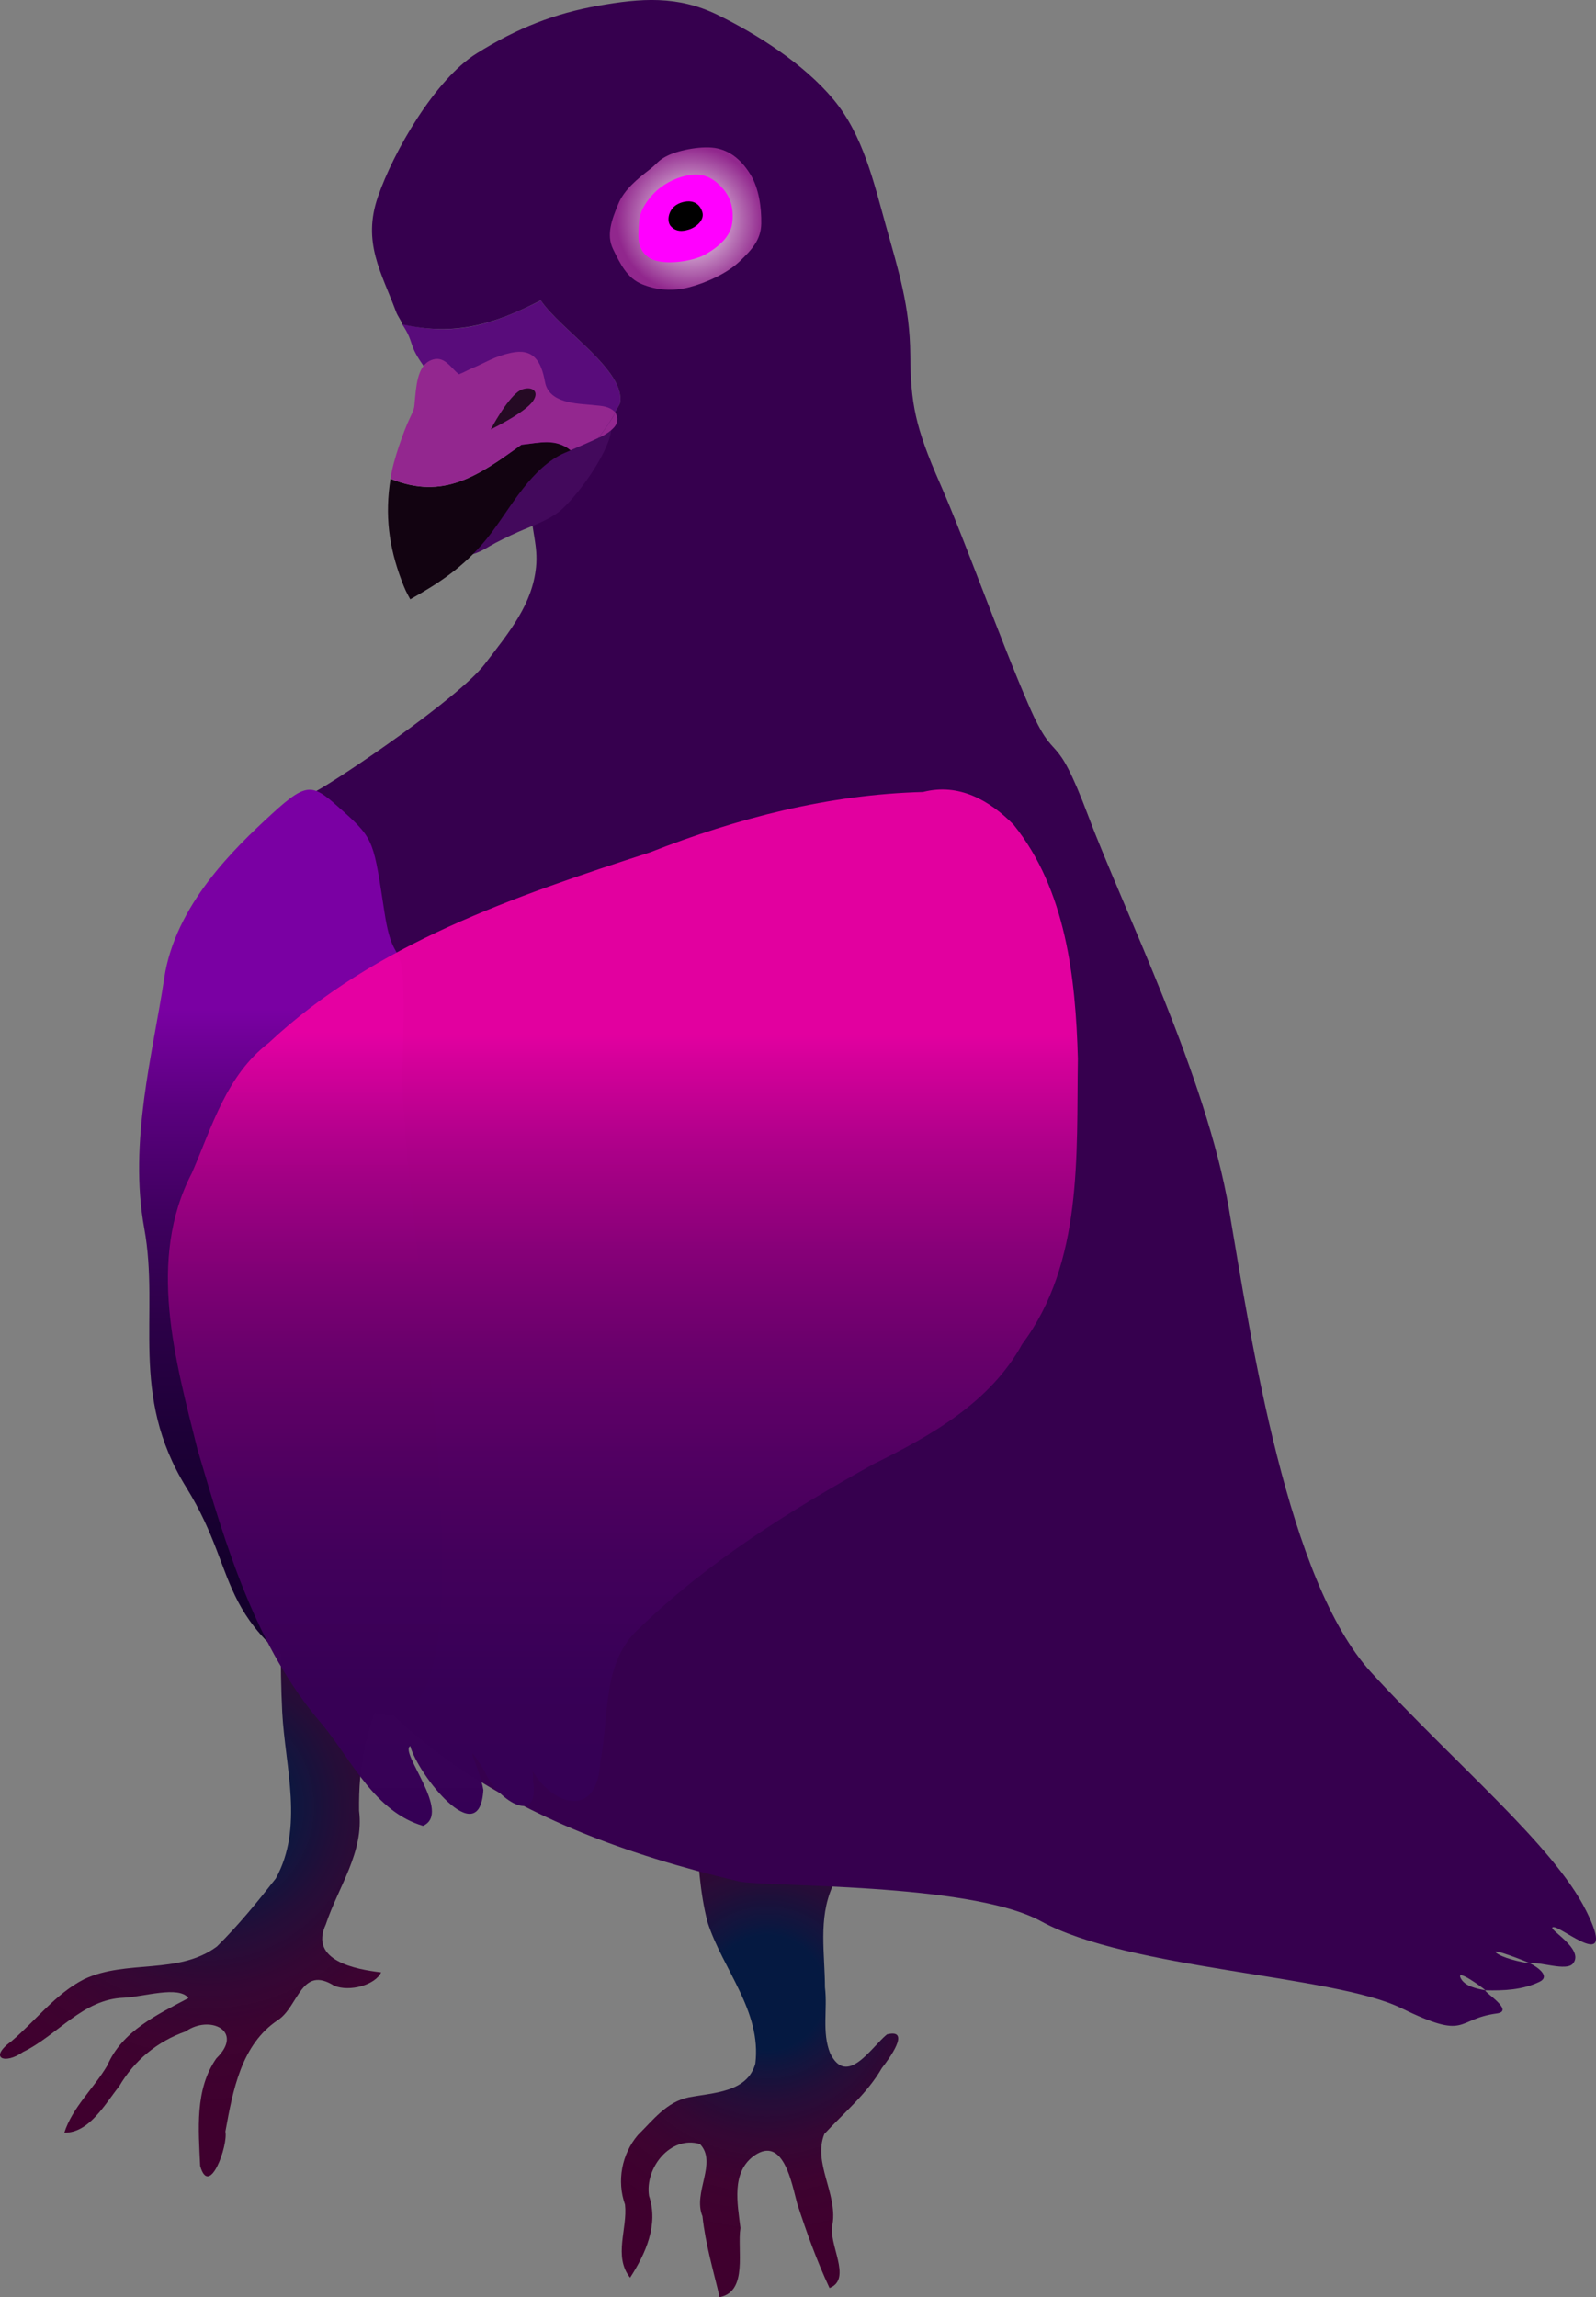<?xml version="1.0" encoding="UTF-8" standalone="no"?>
<svg xmlns:dc="http://purl.org/dc/elements/1.1/" xmlns:cc="http://creativecommons.org/ns#" xmlns:rdf="http://www.w3.org/1999/02/22-rdf-syntax-ns#" xmlns:svg="http://www.w3.org/2000/svg" xmlns="http://www.w3.org/2000/svg" xmlns:sodipodi="http://sodipodi.sourceforge.net/DTD/sodipodi-0.dtd" xmlns:inkscape="http://www.inkscape.org/namespaces/inkscape" width="92.942mm" height="133.77mm" viewBox="0 0 92.942 133.77" version="1.1" id="svg10059" inkscape:version="1.0.2 (e86c870879, 2021-01-15, custom)" sodipodi:docname="pigeon_1.svg">
   <rect x="0" y="0" width="92.942" height="133.77" fill="#808080" stroke="none"/>
   <defs id="defs10053">
      <linearGradient id="SVGID_3_" gradientUnits="userSpaceOnUse" x1="4903.31" y1="551.355" x2="4903.31" y2="92.805" gradientTransform="rotate(180,2771.905,296.663)">
         <stop offset="0" style="stop-color:#F7BA4F" id="stop89" />
         <stop offset="0.483" style="stop-color:#FF2E00" id="stop91" />
         <stop offset="0.549" style="stop-color:#FF2824" id="stop93" />
         <stop offset="0.774" style="stop-color:#FF1398" id="stop95" />
         <stop offset="0.929" style="stop-color:#FF05E2" id="stop97" />
         <stop offset="1" style="stop-color:#FF00FF" id="stop99" />
      </linearGradient>
      <mask maskUnits="userSpaceOnUse" x="411.23" y="41.97" width="458.55" height="458.55" id="SVGID_2_">
         <g class="st2" id="g86">
            <g id="g84">
               <g id="g42">
                  <rect x="391.87" y="434.31" width="487.17" height="99.03" id="rect40" />
               </g>
               <g id="g46">
                  <rect x="391.87" y="419.82" width="487.17" height="1.74" id="rect44" />
               </g>
               <g id="g50">
                  <rect x="391.87" y="405.34" width="487.17" height="1.74" id="rect48" />
               </g>
               <g id="g54">
                  <rect x="391.87" y="390.86" width="487.17" height="1.74" id="rect52" />
               </g>
               <g id="g58">
                  <rect x="391.87" y="376.37" width="487.17" height="1.74" id="rect56" />
               </g>
               <g id="g62">
                  <rect x="391.87" y="361.89" width="487.17" height="1.74" id="rect60" />
               </g>
               <g id="g66">
                  <rect x="391.87" y="347.4" width="487.17" height="1.74" id="rect64" />
               </g>
               <g id="g70">
                  <rect x="391.87" y="332.92" width="487.17" height="1.74" id="rect68" />
               </g>
               <g id="g74">
                  <rect x="391.87" y="318.44" width="487.17" height="1.74" id="rect72" />
               </g>
               <g id="g78">
                  <rect x="391.87" y="303.95" width="487.17" height="1.74" id="rect76" />
               </g>
               <g id="g82">
                  <rect x="391.87" y="289.47" width="487.17" height="1.74" id="rect80" />
               </g>
            </g>
         </g>
      </mask>
      <filter id="Adobe_OpacityMaskFilter" filterUnits="userSpaceOnUse" x="411.23" y="41.97" width="458.55" height="458.55">
         <feFlood result="back" id="feFlood33" />
         <feBlend in="SourceGraphic" in2="back" mode="normal" id="feBlend35" />
      </filter>
      <radialGradient id="SVGID_18_" cx="677.868" cy="586.571" r="53.73" gradientUnits="userSpaceOnUse" gradientTransform="matrix(0.265,0,0,0.265,-68.984,16.928)">
         <stop offset="0.234" style="stop-color:#00153F;stop-opacity:0.96" id="stop497" />
         <stop offset="0.283" style="stop-color:#09123C;stop-opacity:0.963" id="stop499" />
         <stop offset="0.436" style="stop-color:#210A36;stop-opacity:0.971" id="stop501" />
         <stop offset="0.599" style="stop-color:#320432;stop-opacity:0.979" id="stop503" />
         <stop offset="0.778" style="stop-color:#3C012F;stop-opacity:0.988" id="stop505" />
         <stop offset="1" style="stop-color:#3F002E" id="stop507" />
      </radialGradient>
      <radialGradient id="SVGID_19_" cx="661.003" cy="197.052" r="16.171" gradientUnits="userSpaceOnUse" gradientTransform="matrix(0.265,0,0,0.265,-68.984,16.928)">
         <stop offset="0" style="stop-color:#FFFFFF" id="stop518" />
         <stop offset="1" style="stop-color:#91278D" id="stop520" />
      </radialGradient>
      <radialGradient id="SVGID_20_" cx="554.836" cy="545.724" r="66.596" gradientUnits="userSpaceOnUse" gradientTransform="matrix(0.265,0,0,0.265,-68.984,16.928)">
         <stop offset="0.234" style="stop-color:#00153F;stop-opacity:0.96" id="stop537" />
         <stop offset="0.283" style="stop-color:#09123C;stop-opacity:0.963" id="stop539" />
         <stop offset="0.436" style="stop-color:#210A36;stop-opacity:0.971" id="stop541" />
         <stop offset="0.599" style="stop-color:#320432;stop-opacity:0.979" id="stop543" />
         <stop offset="0.778" style="stop-color:#3C012F;stop-opacity:0.988" id="stop545" />
         <stop offset="1" style="stop-color:#3F002E" id="stop547" />
      </radialGradient>
      <linearGradient id="SVGID_21_" gradientUnits="userSpaceOnUse" x1="574.092" y1="322.757" x2="574.092" y2="526.425" gradientTransform="matrix(0.265,0,0,0.265,-68.984,16.928)">
         <stop offset="0.234" style="stop-color:#7A00A3" id="stop552" />
         <stop offset="0.341" style="stop-color:#5A007E" id="stop554" />
         <stop offset="0.452" style="stop-color:#400060" id="stop556" />
         <stop offset="0.57" style="stop-color:#2C0048" id="stop558" />
         <stop offset="0.694" style="stop-color:#1D0037" id="stop560" />
         <stop offset="0.831" style="stop-color:#15002D" id="stop562" />
         <stop offset="1" style="stop-color:#12002A" id="stop564" />
      </linearGradient>
      <linearGradient id="SVGID_22_" gradientUnits="userSpaceOnUse" x1="647.27" y1="322.888" x2="647.27" y2="550.822" gradientTransform="matrix(0.265,0,0,0.265,-68.984,16.928)">
         <stop offset="0.234" style="stop-color:#E900A3;stop-opacity:0.96" id="stop569" />
         <stop offset="0.258" style="stop-color:#DB009D;stop-opacity:0.961" id="stop571" />
         <stop offset="0.347" style="stop-color:#AF008A;stop-opacity:0.966" id="stop573" />
         <stop offset="0.44" style="stop-color:#8A007A;stop-opacity:0.971" id="stop575" />
         <stop offset="0.535" style="stop-color:#6B006C;stop-opacity:0.976" id="stop577" />
         <stop offset="0.635" style="stop-color:#530062;stop-opacity:0.981" id="stop579" />
         <stop offset="0.741" style="stop-color:#42005B;stop-opacity:0.987" id="stop581" />
         <stop offset="0.856" style="stop-color:#380056;stop-opacity:0.993" id="stop583" />
         <stop offset="1" style="stop-color:#350055" id="stop585" />
      </linearGradient>
      <filter id="filter9970" filterUnits="userSpaceOnUse" x="411.23" y="41.97" width="458.55" height="458.55">
         <feFlood result="back" id="feFlood9966" />
         <feBlend in="SourceGraphic" in2="back" mode="normal" id="feBlend9968" />
      </filter>
   </defs>
   <sodipodi:namedview id="base" pagecolor="#ffffff" bordercolor="#666666" borderopacity="1.0" inkscape:pageopacity="0.0" inkscape:pageshadow="2" inkscape:zoom="1" inkscape:cx="438.10731" inkscape:cy="343.15205" inkscape:document-units="mm" inkscape:current-layer="layer1" inkscape:document-rotation="0" showgrid="false" fit-margin-top="0" fit-margin-left="0" fit-margin-right="0" fit-margin-bottom="0" inkscape:window-width="3440" inkscape:window-height="1377" inkscape:window-x="-8" inkscape:window-y="-8" inkscape:window-maximized="1" />
   <g inkscape:label="Taso 1" inkscape:groupmode="layer" id="layer1" transform="translate(-65.984,-56.335)">
      <g id="Layer_7" transform="matrix(0.265,0,0,0.265,-51.537,20.044)">
         <defs id="defs38">
            <filter id="filter10826" filterUnits="userSpaceOnUse" x="411.23" y="41.97" width="458.55" height="458.55">
               <feFlood result="back" id="feFlood10822" />
               <feBlend in="SourceGraphic" in2="back" mode="normal" id="feBlend10824" />
            </filter>
         </defs>
         <mask maskUnits="userSpaceOnUse" x="411.23" y="41.97" width="458.55" height="458.55" id="mask10021">
            <g class="st2" id="g10019">
               <g id="g10017">
                  <g id="g9975">
                     <rect x="391.87" y="434.31" width="487.17" height="99.03" id="rect9973" />
                  </g>
                  <g id="g9979">
                     <rect x="391.87" y="419.82" width="487.17" height="1.74" id="rect9977" />
                  </g>
                  <g id="g9983">
                     <rect x="391.87" y="405.34" width="487.17" height="1.74" id="rect9981" />
                  </g>
                  <g id="g9987">
                     <rect x="391.87" y="390.86" width="487.17" height="1.74" id="rect9985" />
                  </g>
                  <g id="g9991">
                     <rect x="391.87" y="376.37" width="487.17" height="1.74" id="rect9989" />
                  </g>
                  <g id="g9995">
                     <rect x="391.87" y="361.89" width="487.17" height="1.74" id="rect9993" />
                  </g>
                  <g id="g9999">
                     <rect x="391.87" y="347.4" width="487.17" height="1.74" id="rect9997" />
                  </g>
                  <g id="g10003">
                     <rect x="391.87" y="332.92" width="487.17" height="1.74" id="rect10001" />
                  </g>
                  <g id="g10007">
                     <rect x="391.87" y="318.44" width="487.17" height="1.74" id="rect10005" />
                  </g>
                  <g id="g10011">
                     <rect x="391.87" y="303.95" width="487.17" height="1.74" id="rect10009" />
                  </g>
                  <g id="g10015">
                     <rect x="391.87" y="289.47" width="487.17" height="1.74" id="rect10013" />
                  </g>
               </g>
            </g>
         </mask>
         <linearGradient id="linearGradient10035" gradientUnits="userSpaceOnUse" x1="4903.31" y1="551.355" x2="4903.31" y2="92.805" gradientTransform="rotate(180,2771.905,296.663)">
            <stop offset="0" style="stop-color:#F7BA4F" id="stop10023" />
            <stop offset="0.483" style="stop-color:#FF2E00" id="stop10025" />
            <stop offset="0.549" style="stop-color:#FF2824" id="stop10027" />
            <stop offset="0.774" style="stop-color:#FF1398" id="stop10029" />
            <stop offset="0.929" style="stop-color:#FF05E2" id="stop10031" />
            <stop offset="1" style="stop-color:#FF00FF" id="stop10033" />
         </linearGradient>
      </g>
      <path id="path510" style="fill:url(#SVGID_18_);stroke-width:0.265" d="m 105.733,157.47 c 1.103,3.507 0.538,7.275 1.458,10.811 0.888,2.744 3.154,5.172 2.78,8.224 -0.466,1.691 -2.475,1.692 -3.879,1.966 -1.286,0.256 -2.091,1.337 -2.968,2.202 -0.936,1.107 -1.23,2.676 -0.743,4.041 0.16,1.408 -0.695,3.012 0.296,4.258 0.907,-1.4 1.665,-3.081 1.104,-4.76 -0.259,-1.628 1.243,-3.537 2.966,-3.023 1.037,1.095 -0.436,2.819 0.146,4.207 0.168,1.601 0.631,3.149 0.999,4.711 1.673,-0.327 1.007,-2.762 1.212,-4.029 -0.169,-1.416 -0.554,-3.239 0.801,-4.213 1.711,-1.189 2.187,1.64 2.503,2.79 0.543,1.671 1.139,3.328 1.883,4.921 1.37,-0.541 -0.136,-2.6 0.182,-3.758 0.263,-1.786 -1.155,-3.542 -0.485,-5.213 1.148,-1.248 2.49,-2.343 3.353,-3.843 0.397,-0.502 1.74,-2.32 0.295,-1.957 -0.908,0.738 -2.326,3.086 -3.306,1.104 -0.495,-1.221 -0.148,-2.564 -0.305,-3.847 -0.004,-1.951 -0.393,-3.986 0.423,-5.84 1.04,-2.73 3.075,-5.145 3.169,-8.179 -0.077,-1.223 1.028,-4.109 -0.937,-4.038 -1.491,0.694 -3.087,1.048 -4.645,1.571 -2.092,0.658 -4.189,1.3 -6.301,1.893 z" />
      <path class="st31" d="m 102.085,79.846 c 0.402,-1.889 -3.429,-4.268 -4.606,-6.014 -2.77,1.392 -4.958,2.122 -8.086,1.368 0.788,1.177 0.286,1.14 1.378,2.606 1.093,1.466 3.821,4.538 5.297,6.178 0.638,0.706 0.638,1.347 0.852,2.143 1.717,-2.146 3.844,-3.836 5.165,-6.281 z" id="path512" style="fill:#590c7b;stroke-width:0.265" />
      <path class="st29" d="m 158.34,167.582 c -1.897,-3.802 -7.652,-8.546 -12.515,-13.867 -4.863,-5.323 -6.951,-19.188 -8.271,-26.956 -1.32,-7.768 -6.099,-17.349 -8.17,-22.844 -2.072,-5.495 -1.839,-2.715 -3.493,-6.514 -1.654,-3.799 -3.715,-9.612 -5.167,-12.912 -1.453,-3.299 -1.709,-4.688 -1.73,-7.504 -0.021,-2.815 -0.701,-4.929 -1.416,-7.49 -0.714,-2.561 -1.336,-5.302 -3.059,-7.369 -1.722,-2.066 -4.424,-3.791 -6.75,-4.927 -2.328,-1.135 -4.464,-0.974 -6.959,-0.529 -2.495,0.445 -4.665,1.273 -7.072,2.778 -2.408,1.505 -4.837,5.704 -5.749,8.353 -0.913,2.648 0.204,4.392 1.037,6.633 0.135,0.368 0.267,0.455 0.392,0.791 3.067,0.688 5.305,0.013 8.057,-1.4 1.18,1.749 5.009,4.125 4.609,6.017 -1.318,2.437 -3.453,4.146 -5.159,6.271 0.026,1.162 0.397,2.024 0.275,3.244 -0.212,2.148 -1.511,3.736 -3.008,5.678 -1.498,1.942 -8.356,6.599 -9.821,7.382 -3.961,2.117 -6.067,9.792 -6.199,11.496 -0.934,12.179 -2.077,22.368 3.667,32.906 5.744,10.538 13.586,15.864 27.157,19.074 1.447,0.341 13.462,0.048 17.611,2.323 5.12,2.807 17.013,3.127 20.96,5.051 3.948,1.924 3.119,0.654 5.585,0.318 1.074,-0.146 -0.82,-1.286 -0.664,-1.349 -0.529,-0.09 -1.199,-0.243 -1.434,-0.691 -0.336,-0.64 1.312,0.566 1.434,0.691 1.058,0.026 2.156,-0.016 3.149,-0.495 0.683,-0.331 -0.185,-0.897 -0.561,-1.077 -0.564,-0.061 -1.638,-0.333 -1.961,-0.611 -0.392,-0.333 1.815,0.524 1.961,0.611 0.59,-0.106 2.109,0.474 2.498,0.026 0.754,-0.865 -1.635,-2.106 -1.124,-2.133 0.511,-0.024 3.789,2.826 1.892,-0.976 z" id="path514" style="fill:#36004e;fill-opacity:1;stroke-width:0.265" />
      <path class="st32" d="m 94.666,83.399 c -0.717,1.744 -1.426,3.477 -2.178,5.215 0.796,0.159 1.262,-0.021 2.045,-0.492 0.307,-0.185 1.13,-0.59 1.64,-0.815 0.791,-0.349 1.908,-0.722 2.561,-1.339 1.072,-1.011 2.315,-2.847 2.715,-4.03 0.249,-0.733 0.048,-0.72 0.159,-1.191 0.069,-0.288 -0.011,-0.143 0.04,-0.373 -2.328,1.04 -4.67,1.982 -6.982,3.024 z" id="path516" style="fill:#43095c;stroke-width:0.265" />
      <path class="st33" d="m 103.823,66.199 c -0.704,0.545 -1.492,1.172 -1.844,2.035 -0.352,0.863 -0.709,1.762 -0.294,2.609 0.415,0.847 0.812,1.691 1.693,2.045 0.878,0.355 1.791,0.418 2.749,0.172 0.958,-0.246 2.188,-0.802 2.9,-1.476 0.712,-0.675 1.27,-1.265 1.289,-2.217 0.018,-0.953 -0.14,-2.061 -0.614,-2.842 -0.474,-0.781 -1.082,-1.349 -1.924,-1.543 -0.839,-0.193 -2.215,0.09 -2.852,0.386 -0.635,0.299 -0.632,0.468 -1.103,0.831 z" id="path523" style="fill:url(#SVGID_19_);stroke-width:0.265" />
      <path class="st34" d="m 104.46,67.244 c -0.577,0.429 -1.222,1.246 -1.259,1.984 -0.037,0.738 -0.198,1.508 0.508,2.066 0.704,0.558 2.593,0.294 3.36,-0.146 0.767,-0.437 1.445,-1.024 1.553,-1.804 0.108,-0.781 -0.066,-1.466 -0.508,-1.99 -0.442,-0.524 -0.979,-0.876 -1.659,-0.852 -0.68,0.024 -1.418,0.312 -1.995,0.741 z" id="path525" style="fill:#ff00ff;stroke-width:0.265" />
      <path d="m 105.199,68.406 c -0.302,0.307 -0.402,0.863 -0.116,1.14 0.286,0.278 0.614,0.28 1.019,0.156 0.407,-0.124 0.934,-0.545 0.781,-1.027 -0.153,-0.482 -0.532,-0.648 -0.894,-0.611 -0.36,0.034 -0.632,0.183 -0.788,0.341 z" id="path527" style="stroke-width:0.265" />
      <path class="st35" d="m 98.552,82.86 c 0.243,-0.135 0.426,-0.188 0.659,-0.302 -0.886,-0.712 -1.826,-0.431 -2.868,-0.32 -2.521,1.815 -4.543,3.231 -7.617,1.982 -0.339,2.114 -0.095,3.958 0.638,5.903 0.22,0.585 0.257,0.638 0.511,1.114 1.712,-0.966 3.098,-1.879 4.4,-3.461 1.302,-1.582 2.368,-3.86 4.278,-4.916 z" id="path529" style="fill:#120311;stroke-width:0.265" />
      <path class="st36" d="m 101.886,80.994 c 0.116,-0.333 0.024,-0.378 -0.058,-0.64 -0.299,0.532 -0.638,1.019 -1.003,1.487 0.365,-0.148 0.945,-0.511 1.061,-0.847 z" id="path531" style="fill:#93278f;stroke-width:0.265" />
      <path class="st36" d="m 100.523,79.923 c -0.942,-0.09 -2.577,-0.093 -2.802,-1.349 -0.225,-1.254 -0.706,-1.968 -1.974,-1.693 -0.987,0.214 -1.437,0.548 -2.201,0.868 -0.397,0.167 -0.487,0.246 -0.833,0.381 -0.482,-0.352 -0.849,-1.151 -1.646,-0.812 -0.796,0.341 -0.847,1.537 -0.937,2.474 -0.029,0.296 -0.005,0.331 -0.302,0.942 -0.299,0.614 -0.968,2.461 -1.085,3.395 -0.003,0.016 -0.018,0.079 -0.013,0.082 3.074,1.262 5.096,-0.164 7.617,-1.976 1.042,-0.111 1.982,-0.394 2.865,0.32 0.54,-0.233 1.079,-0.463 1.611,-0.714 0.373,-0.474 0.704,-0.963 1.008,-1.484 -0.384,-0.376 -0.746,-0.376 -1.31,-0.431 z" id="path533" style="fill:#93278f;stroke-width:0.265" />
      <path class="st37" d="m 97.02,79.693 c 0.394,-0.566 -0.037,-0.881 -0.635,-0.677 -0.598,0.206 -1.487,1.693 -1.823,2.328 0.693,-0.349 2.064,-1.085 2.458,-1.651 z" id="path535" style="fill:#250a24;stroke-width:0.265" />
      <path id="path550" style="fill:url(#SVGID_20_);stroke-width:0.265" d="m 83.651,139.446 c -1.146,5.44 -1.494,11.047 -1.232,16.595 0.168,3.195 1.271,6.702 -0.377,9.688 -1.071,1.367 -2.183,2.732 -3.421,3.954 -2.24,1.677 -5.292,0.742 -7.742,1.91 -1.665,0.85 -2.809,2.406 -4.217,3.6 -1.388,1.01 -0.381,1.38 0.66,0.638 2.015,-0.975 3.478,-3.077 5.872,-3.162 1.105,-0.039 3.206,-0.725 3.765,0.021 -1.804,0.959 -3.857,1.914 -4.717,3.909 -0.781,1.339 -2.04,2.448 -2.512,3.93 1.451,0.016 2.36,-1.654 3.197,-2.707 0.876,-1.498 2.227,-2.614 3.867,-3.188 1.406,-0.991 3.429,-0.03 1.79,1.567 -1.27,1.815 -1.036,4.17 -0.943,6.265 0.536,1.896 1.635,-1.21 1.469,-2.004 0.43,-2.362 0.911,-5.078 3.074,-6.5 1.198,-0.804 1.332,-3.205 3.264,-1.989 0.894,0.366 2.381,-0.037 2.73,-0.779 -1.489,-0.178 -4.2,-0.682 -3.223,-2.789 0.721,-2.18 2.244,-4.216 1.939,-6.627 -0.033,-2.535 0.368,-5.14 1.693,-7.343 1.201,-2.51 1.837,-5.732 0.102,-8.164 -1.47,-2.426 -3.486,-4.459 -5.039,-6.824 z" />
      <path class="st39" d="m 89.427,118.377 c 0.28,-8.842 -0.415,-4.8 -1.048,-8.882 -0.632,-4.083 -0.582,-4.278 -2.376,-5.887 -1.794,-1.611 -2.029,-1.857 -4.202,0.138 -2.172,1.998 -5.617,5.284 -6.257,9.575 -0.64,4.292 -2.08,9.517 -1.159,14.541 0.921,5.024 -0.918,9.657 2.453,15.102 3.371,5.445 1.278,8.099 10.282,12.795 8.998,4.694 2.027,-28.538 2.307,-37.383 z" id="path567" style="fill:url(#SVGID_21_);stroke-width:0.265" />
      <path id="path588" style="fill:url(#SVGID_22_);stroke-width:0.265" d="m 119.74,102.455 c -5.472,0.14 -10.808,1.517 -15.882,3.508 -7.889,2.56 -16.044,5.316 -22.224,11.103 -2.467,1.888 -3.298,4.871 -4.474,7.577 -2.634,5.044 -0.97,10.91 0.324,16.091 1.665,5.643 3.374,11.533 7.305,16.069 1.718,2.114 3.033,5.033 5.829,5.858 1.709,-0.753 -1.408,-4.303 -0.742,-4.646 0.431,1.631 4.039,6.233 4.256,2.557 -0.21,-1.302 -1.375,-3.368 0.086,-1.083 0.538,1.474 3.284,3.446 2.793,0.455 0.22,-1.149 -1.917,-4.294 -0.485,-1.57 0.777,2.771 4.22,4.438 4.413,0.561 0.547,-2.656 0.06,-5.829 2.313,-7.815 3.994,-3.862 8.776,-6.852 13.619,-9.537 3.344,-1.651 6.785,-3.59 8.642,-6.98 3.549,-4.758 3.151,-10.995 3.24,-16.611 -0.129,-4.706 -0.69,-9.841 -3.743,-13.631 -1.415,-1.436 -3.195,-2.436 -5.268,-1.907 z" />
   </g>
</svg>
